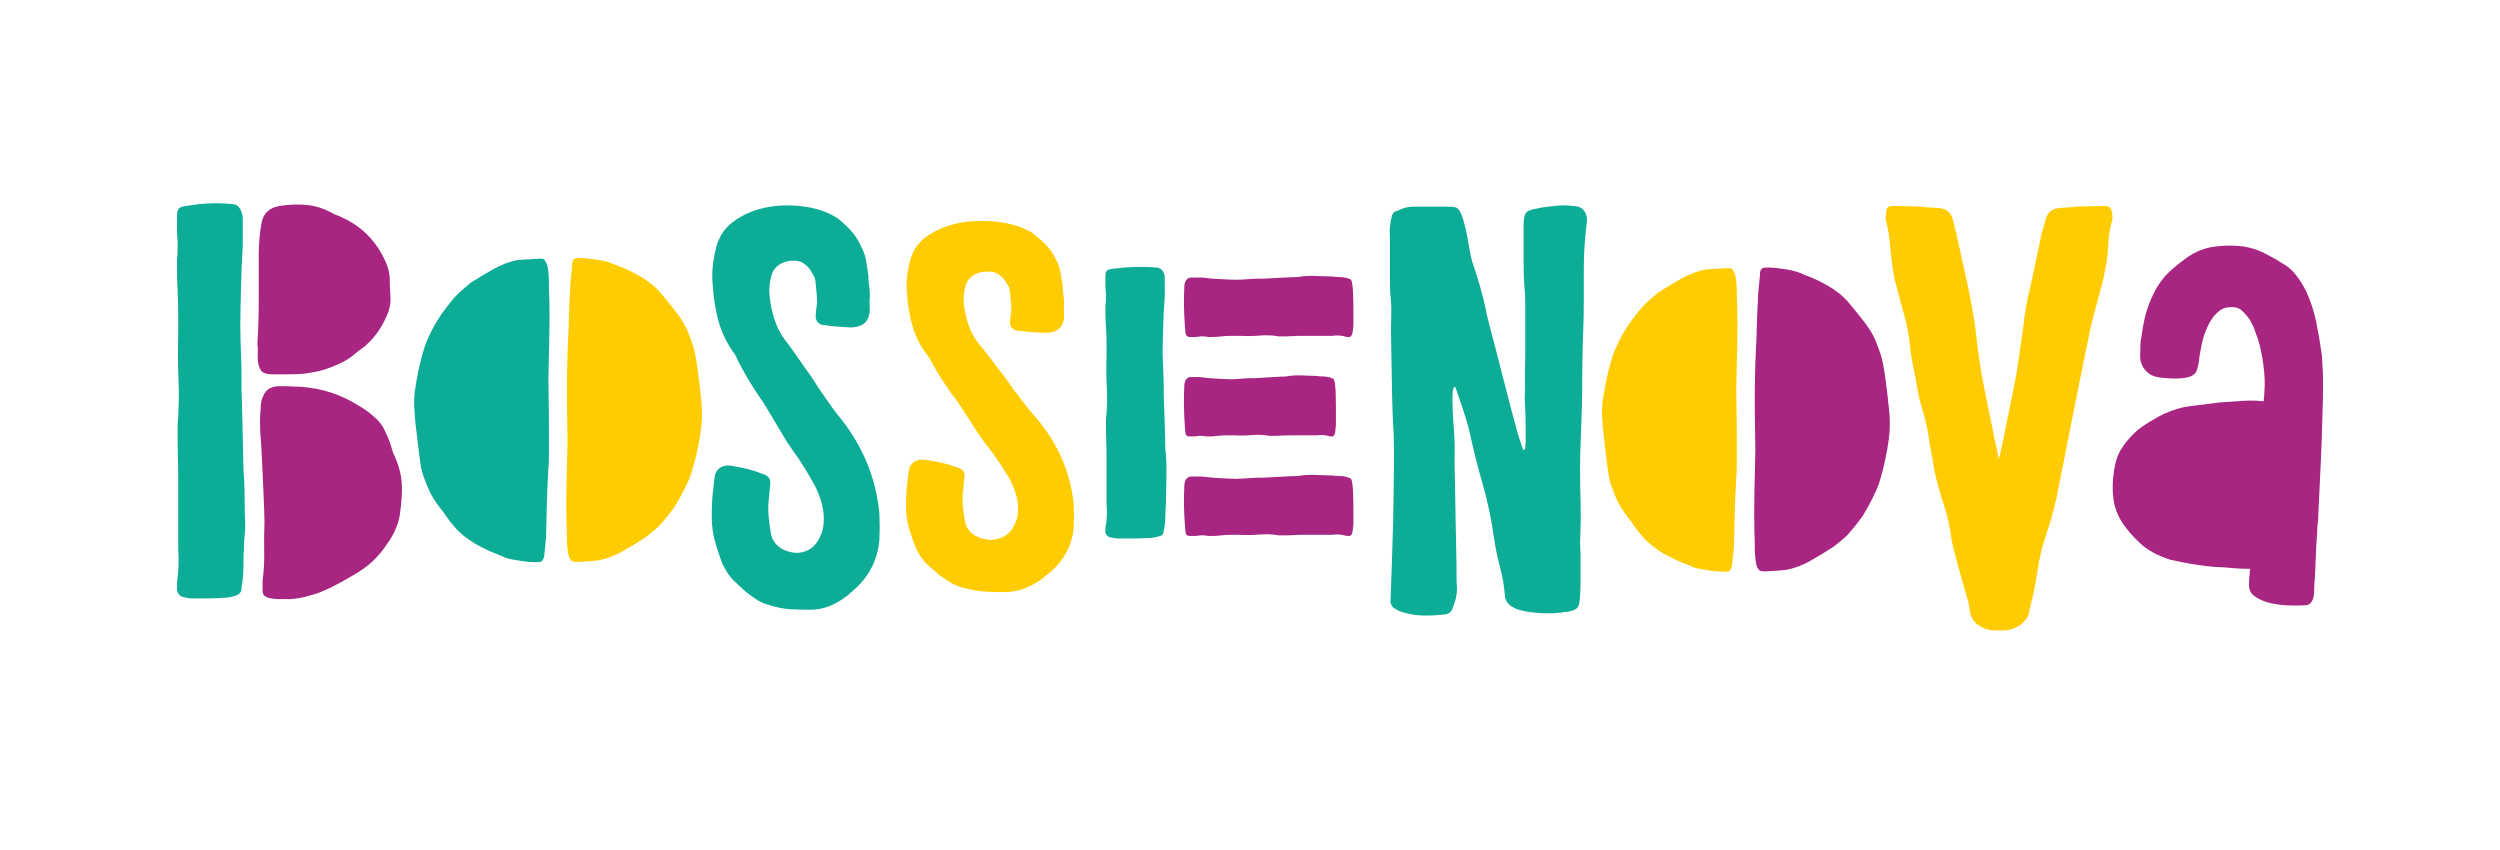 <?xml version="1.0" encoding="UTF-8"?>
<!DOCTYPE svg PUBLIC "-//W3C//DTD SVG 1.1//EN" "http://www.w3.org/Graphics/SVG/1.1/DTD/svg11.dtd">
<!-- Creator: CorelDRAW X7 -->
<svg xmlns="http://www.w3.org/2000/svg" xml:space="preserve" width="353.219mm" height="120.121mm" version="1.1" style="shape-rendering:geometricPrecision; text-rendering:geometricPrecision; image-rendering:optimizeQuality; fill-rule:evenodd; clip-rule:evenodd"
viewBox="0 0 35322 12012"
 xmlns:xlink="http://www.w3.org/1999/xlink">
 <defs>
  <style type="text/css">
   <![CDATA[
    .fil2 {fill:#0DAC96;fill-rule:nonzero}
    .fil0 {fill:#A82582;fill-rule:nonzero}
    .fil1 {fill:#FFCC01;fill-rule:nonzero}
   ]]>
  </style>
 </defs>
 <g id="Layer_x0020_1">
  <path class="fil0" d="M32805 5017c11,143 17,285 17,426 0,141 -3,283 -9,427 -5,236 -14,470 -25,703 -11,233 -22,468 -33,703 0,41 -3,81 -8,119 -6,39 -8,78 -8,119 -11,149 -18,280 -21,392 -3,113 -10,244 -21,392 0,5 0,21 0,46 0,26 -3,54 -8,85 -6,31 -18,59 -37,84 -20,26 -49,39 -88,39 -83,5 -171,5 -265,0 -94,-5 -181,-19 -261,-42 -80,-23 -145,-55 -195,-96 -50,-41 -72,-95 -67,-162 0,-36 2,-70 5,-104 2,-33 6,-70 12,-111 -72,0 -144,-3 -216,-8 -72,-5 -132,-10 -182,-15 -61,0 -133,-5 -216,-15 -83,-11 -162,-22 -236,-35 -75,-13 -140,-26 -195,-38 -55,-13 -86,-20 -91,-20 -172,-56 -309,-130 -411,-223 -102,-92 -189,-192 -261,-299 -67,-103 -108,-214 -125,-335 -16,-120 -14,-254 9,-403 16,-118 51,-219 103,-304 53,-84 121,-165 203,-242 45,-41 111,-88 200,-142 88,-54 154,-91 199,-111 127,-57 247,-92 360,-108 114,-15 259,-33 436,-54 144,-10 258,-18 344,-23 86,-5 176,-2 270,8 0,-20 1,-40 4,-58 3,-18 4,-37 4,-57 11,-113 7,-244 -12,-392 -20,-149 -46,-274 -79,-377 -17,-41 -31,-79 -42,-115 -11,-36 -33,-85 -66,-146 -44,-62 -86,-109 -124,-142 -39,-34 -94,-48 -166,-42 -50,0 -94,14 -133,42 -39,28 -72,60 -100,96 -27,36 -49,72 -66,107 -17,36 -28,62 -33,77 -28,62 -50,134 -66,215 -17,82 -31,167 -42,254 -5,36 -14,69 -25,100 -11,31 -32,55 -62,73 -30,18 -77,31 -141,38 -64,8 -151,7 -261,-3 -94,-6 -165,-26 -212,-62 -47,-36 -80,-77 -99,-123 -20,-46 -28,-93 -25,-142 2,-49 4,-94 4,-135 0,-25 1,-47 4,-65 3,-18 7,-40 12,-65 23,-179 56,-325 100,-438 44,-113 86,-200 124,-261 39,-62 74,-109 104,-143 30,-33 60,-62 87,-88 89,-77 174,-143 257,-200 83,-56 180,-97 291,-123 143,-25 284,-32 423,-19 138,13 271,55 398,127 27,15 57,31 87,46 30,15 59,33 87,54 89,46 160,103 216,173 55,69 105,147 149,234 66,143 115,291 145,442 31,151 57,306 79,465z"/>
  <path class="fil1" d="M29835 2980c5,26 9,52 11,79 3,26 -1,52 -11,78 -26,99 -41,197 -46,296 -5,99 -15,201 -31,305 -10,36 -17,73 -22,109 -5,37 -13,76 -23,117 -26,94 -51,188 -76,282 -26,93 -51,190 -77,288 -5,16 -20,85 -45,207 -26,123 -56,272 -92,449 -35,177 -73,367 -114,571 -40,203 -79,394 -114,574 -36,179 -66,333 -91,460 -26,128 -41,205 -46,231 -41,182 -90,359 -149,531 -58,171 -100,348 -125,531 -5,36 -13,83 -23,140 -10,58 -22,115 -34,172 -13,57 -26,109 -38,156 -13,47 -19,78 -19,94 0,16 -8,38 -23,66 -16,29 -38,58 -69,86 -30,29 -70,54 -118,74 -48,21 -110,32 -186,32l-54 0c-91,0 -164,-15 -217,-43 -53,-29 -92,-61 -118,-98 -25,-36 -42,-73 -49,-109 -8,-37 -12,-63 -12,-78 0,-16 -12,-68 -38,-156 -25,-89 -53,-187 -84,-293 -30,-107 -58,-210 -83,-309 -26,-99 -41,-166 -46,-203 -25,-182 -62,-345 -110,-488 -49,-143 -93,-306 -134,-488 -10,-73 -23,-147 -38,-223 -15,-75 -28,-149 -38,-222 -15,-109 -38,-219 -68,-328 -16,-57 -31,-111 -46,-160 -15,-50 -28,-103 -38,-160 -21,-120 -43,-241 -69,-363 -25,-123 -43,-244 -53,-364 -5,-52 -13,-101 -23,-148 -10,-47 -20,-94 -30,-141 -26,-98 -51,-195 -77,-288 -25,-94 -50,-188 -76,-282 -10,-41 -17,-80 -23,-117 -5,-36 -10,-73 -15,-109 -15,-104 -26,-206 -34,-305 -8,-99 -24,-197 -50,-296 -10,-26 -12,-52 -7,-78 5,-27 7,-53 7,-79 6,-46 33,-70 84,-70 71,0 141,1 210,4 68,3 138,4 209,4 0,5 32,9 95,12 64,2 116,6 156,11 92,6 153,55 183,149 10,36 19,71 27,105 7,34 16,69 26,106l160 726c21,99 40,196 57,293 18,96 35,196 50,300 15,146 33,292 53,438 21,145 46,291 76,437 26,120 50,238 73,355 23,117 47,236 72,356 10,47 20,93 31,140 10,47 20,94 30,141 10,-47 20,-94 31,-141 10,-47 20,-93 30,-140 25,-120 49,-239 72,-356 23,-117 47,-235 73,-355 30,-146 56,-292 76,-437 20,-146 40,-292 61,-438 10,-104 24,-204 42,-300 17,-97 39,-194 64,-293 26,-120 51,-241 77,-363 25,-123 50,-244 76,-363 10,-37 20,-72 30,-106 10,-34 20,-69 31,-105 25,-89 83,-138 175,-149 40,-5 92,-9 156,-11 63,-3 95,-7 95,-12 71,0 141,-1 209,-4 69,-3 139,-4 210,-4 46,0 73,24 84,70z"/>
  <path class="fil1" d="M24539 4199c6,115 8,239 8,372 0,134 -1,265 -4,393 -2,128 -5,241 -8,339 -3,99 -4,167 -4,205 0,65 1,162 4,290 3,128 4,259 4,393 0,134 0,254 0,360 0,106 -3,168 -8,184 0,22 -3,82 -8,180 -6,98 -10,204 -12,319 -3,114 -6,221 -9,319 -2,98 -4,155 -4,172 -5,43 -9,86 -12,127 -3,40 -7,80 -12,118 0,22 -6,44 -17,66 -11,27 -30,40 -57,40 -16,0 -45,0 -86,0 -41,0 -86,-4 -135,-12 -49,-8 -99,-16 -151,-24 -52,-9 -94,-21 -127,-37 -22,-11 -65,-29 -131,-53 -65,-25 -152,-67 -262,-127 -120,-71 -214,-145 -282,-221 -68,-76 -127,-153 -176,-229 -76,-93 -133,-175 -171,-245 -39,-71 -80,-169 -123,-295 -17,-49 -30,-117 -41,-204 -11,-88 -22,-176 -33,-266 -11,-90 -20,-173 -28,-250 -9,-76 -13,-128 -13,-155 -11,-104 -9,-205 4,-303 14,-98 32,-199 54,-303 10,-49 23,-99 36,-151 14,-52 29,-105 45,-159 22,-66 54,-139 94,-221 41,-82 89,-164 144,-246 43,-60 80,-109 110,-147 30,-38 60,-74 90,-106 30,-33 61,-63 94,-90 33,-28 71,-60 115,-98 92,-60 199,-124 319,-193 120,-68 240,-113 360,-135 109,-5 200,-11 274,-16 73,-5 107,5 102,33 16,11 29,35 37,73 8,39 13,79 16,123 3,44 4,83 4,119 0,35 0,56 0,61z"/>
  <path class="fil0" d="M26699 5901c5,103 1,205 -13,306 -13,101 -31,201 -53,299 -11,54 -23,106 -36,155 -14,49 -29,101 -45,156 -22,65 -54,139 -95,221 -40,81 -85,163 -135,245 -43,60 -81,110 -114,151 -33,41 -63,77 -90,107 -27,30 -57,58 -90,86 -33,27 -74,60 -123,98 -92,60 -197,124 -315,192 -117,68 -236,113 -356,135 -109,11 -200,18 -274,20 -73,3 -110,-6 -110,-28 -16,-11 -29,-37 -37,-78 -8,-41 -13,-82 -16,-123 -3,-41 -4,-79 -4,-114 0,-36 0,-56 0,-62 -6,-114 -8,-238 -8,-372 0,-133 1,-264 4,-392 2,-129 5,-242 8,-340 3,-98 4,-166 4,-204 0,-66 -1,-164 -4,-295 -3,-131 -4,-263 -4,-397 0,-133 1,-252 4,-355 3,-104 4,-164 4,-180 0,-22 3,-84 8,-184 6,-101 10,-209 12,-324 3,-114 7,-220 13,-319 5,-98 8,-155 8,-171 5,-39 9,-78 12,-119 3,-41 7,-83 12,-127 0,-33 3,-54 9,-65 10,-28 30,-41 57,-41 38,-6 113,-2 225,12 112,14 203,34 274,61 22,11 65,29 131,54 65,24 152,66 261,126 120,71 215,146 283,225 68,79 129,154 184,225 76,93 133,176 172,250 38,73 76,170 114,290 16,49 31,117 45,205 14,87 26,176 37,266 11,90 20,174 28,253 9,79 13,130 13,152z"/>
  <path class="fil2" d="M20564 5472c-21,-11 -33,6 -38,53 -5,47 -7,108 -4,184 2,76 6,155 11,237 5,82 10,152 15,211 6,99 7,195 4,289 -2,94 -1,190 4,290 0,46 1,133 4,258 2,126 5,259 7,399 3,141 5,269 8,386 3,117 4,190 4,220 0,52 0,105 0,158 0,52 2,105 7,158 0,87 -20,178 -60,271 -15,59 -56,91 -122,97 -121,12 -226,16 -314,13 -89,-3 -181,-19 -277,-48 -26,-6 -59,-21 -99,-44 -35,-18 -58,-50 -68,-96 0,-6 1,-41 4,-106 2,-64 5,-134 7,-210 3,-76 5,-146 8,-211 2,-64 3,-99 3,-105 0,-41 3,-129 8,-263 5,-135 9,-287 11,-456 3,-170 5,-347 8,-531 3,-184 1,-347 -4,-487 -5,-58 -10,-161 -15,-307 -5,-146 -9,-301 -11,-465 -3,-164 -5,-314 -8,-452 -2,-137 -4,-229 -4,-276 0,-64 2,-129 4,-193 3,-64 1,-129 -4,-193 -10,-82 -15,-165 -15,-250 0,-85 0,-171 0,-259l0 -412c-5,-47 -5,-91 0,-132 5,-41 13,-84 23,-131 10,-53 35,-82 76,-88 81,-41 154,-61 220,-61l493 0c50,0 88,3 114,8 35,12 64,49 87,110 23,61 43,132 61,211 17,79 32,159 45,241 13,82 27,149 42,202 40,117 77,232 110,346 33,114 62,230 87,347 5,41 29,141 72,302 43,161 89,336 137,527 48,190 95,371 140,543 46,173 76,286 91,338 20,76 48,161 83,255 16,17 26,7 31,-31 5,-38 7,-95 7,-171 0,-76 -1,-161 -3,-255 -3,-93 -7,-187 -12,-280 5,-70 7,-147 4,-228 -2,-82 -1,-199 4,-351 0,-35 0,-87 0,-154 0,-67 0,-137 0,-210 0,-73 0,-144 0,-211 0,-67 0,-118 0,-153 0,-100 -4,-189 -12,-268 -7,-79 -11,-174 -11,-285l0 -553c0,-17 0,-36 0,-57 0,-20 3,-39 8,-57 0,-29 10,-57 30,-83 20,-26 71,-45 152,-57 20,-6 52,-12 95,-18 43,-5 89,-11 140,-17 50,-6 100,-9 148,-9 48,0 90,3 125,9 71,0 123,22 156,66 32,44 46,92 41,144 -30,228 -45,457 -45,685 0,163 0,315 0,456 0,140 -3,278 -8,412 -5,135 -9,272 -11,412 -3,141 -4,293 -4,457 0,29 -1,95 -4,197 -2,102 -6,213 -11,333 -5,120 -9,231 -12,334 -2,102 -3,168 -3,197 0,134 2,292 7,474 5,181 3,374 -7,579 5,76 7,160 7,254 0,94 0,184 0,272 0,88 -2,165 -7,232 -5,68 -10,110 -15,128 -11,41 -40,68 -88,83 -48,15 -92,22 -133,22 -10,6 -30,9 -60,9 -31,0 -51,3 -61,8 -50,0 -92,0 -125,0 -33,0 -66,-1 -99,-4 -33,-3 -65,-6 -98,-9 -33,-3 -75,-10 -126,-22 -25,-6 -48,-11 -68,-17 -20,-6 -40,-15 -60,-27 -81,-35 -124,-93 -129,-175 -11,-134 -33,-268 -69,-399 -35,-132 -63,-265 -83,-399 -36,-263 -89,-518 -159,-763 -71,-246 -134,-498 -190,-755 -25,-105 -56,-209 -91,-311 -36,-103 -71,-206 -106,-312z"/>
  <path class="fil1" d="M14360 4671c-65,-22 -95,-65 -90,-129 5,-59 10,-100 15,-124 5,-24 5,-69 0,-133 -5,-48 -10,-98 -15,-148 -5,-51 -12,-82 -22,-93 -15,-27 -33,-55 -53,-84 -20,-30 -50,-58 -90,-85 -45,-32 -110,-44 -195,-36 -85,8 -154,39 -209,93 -25,27 -44,60 -57,100 -12,40 -21,83 -26,129 -5,45 -5,89 0,132 5,43 10,78 15,105 15,80 38,159 68,237 30,77 72,151 127,220 55,65 107,130 157,197 50,67 100,133 150,197 35,43 68,86 98,129 30,42 60,85 90,128 70,91 125,163 165,217 40,54 87,110 142,169 315,369 495,779 540,1229 5,112 5,225 0,337 -25,268 -152,490 -382,667 -15,10 -32,24 -49,40 -18,16 -36,29 -56,40 -70,48 -147,87 -229,117 -82,29 -171,44 -266,44 -95,0 -189,-3 -281,-8 -93,-6 -184,-22 -274,-49 -70,-16 -131,-38 -184,-68 -52,-29 -111,-68 -176,-116 -50,-43 -100,-86 -150,-129 -50,-43 -92,-94 -127,-152 -10,-16 -20,-33 -30,-49 -10,-16 -18,-32 -23,-48 -40,-96 -73,-191 -101,-285 -27,-94 -41,-194 -41,-301 0,-48 1,-103 4,-165 2,-61 7,-120 15,-177 7,-56 13,-104 18,-144 5,-40 10,-66 15,-76 35,-70 95,-105 180,-105 35,0 60,3 75,8 70,11 140,24 210,40 70,16 140,38 210,65 80,21 113,69 98,144 -5,59 -12,121 -19,185 -8,64 -9,134 -4,209 10,85 21,162 34,229 12,67 46,122 101,164 50,43 119,71 206,85 88,13 174,-4 259,-53 55,-37 99,-89 131,-156 33,-67 49,-133 49,-197 5,-75 -5,-154 -30,-237 -25,-83 -58,-159 -98,-229 -45,-75 -92,-150 -142,-225 -50,-75 -105,-150 -165,-225 -50,-64 -98,-131 -143,-200 -44,-70 -89,-140 -134,-209 -35,-54 -69,-106 -102,-157 -32,-51 -68,-100 -108,-149 -65,-91 -119,-170 -162,-237 -42,-66 -86,-140 -131,-220 -10,-22 -21,-43 -34,-65 -12,-21 -26,-40 -41,-56 -95,-128 -162,-264 -202,-406 -40,-141 -65,-287 -75,-437 -10,-91 -10,-178 0,-261 10,-83 27,-168 52,-253 40,-129 113,-231 218,-306 150,-107 330,-176 540,-208 159,-22 323,-22 491,0 167,21 318,69 453,144 75,54 143,111 203,173 60,61 110,135 150,221 30,53 50,109 60,168 10,59 20,118 30,177 0,32 1,58 3,76 3,19 5,38 8,57 2,18 5,40 7,64 3,24 4,60 4,108 -5,6 -6,28 -4,69 3,40 4,65 4,76 -5,155 -97,233 -277,233 -15,0 -42,-1 -79,-4 -38,-3 -78,-6 -120,-8 -43,-3 -82,-7 -120,-12 -37,-6 -64,-8 -79,-8z"/>
  <path class="fil2" d="M11615 4591c-65,-24 -95,-70 -90,-140 5,-64 10,-110 15,-136 5,-26 5,-74 0,-144 -5,-53 -10,-107 -15,-162 -5,-56 -12,-89 -22,-101 -15,-29 -33,-60 -53,-92 -20,-32 -50,-62 -90,-91 -45,-35 -110,-49 -194,-40 -85,9 -155,42 -210,101 -25,29 -44,65 -57,109 -12,44 -21,91 -26,140 -5,50 -5,98 0,144 5,47 10,85 15,114 15,88 38,174 68,258 30,85 72,165 127,241 55,70 108,141 157,214 50,73 100,145 150,215 35,46 68,93 98,140 30,46 60,93 90,140 70,99 125,177 165,236 40,58 87,119 142,184 315,402 495,848 540,1338 5,123 5,245 0,368 -25,291 -152,533 -382,726 -15,11 -32,26 -49,44 -17,17 -36,32 -56,43 -70,53 -146,95 -229,127 -82,32 -171,48 -266,48 -95,0 -189,-3 -281,-8 -93,-6 -184,-24 -274,-53 -70,-17 -131,-42 -184,-74 -52,-32 -111,-75 -176,-127 -50,-47 -100,-94 -150,-140 -50,-47 -92,-102 -127,-166 -10,-18 -20,-35 -30,-53 -10,-17 -18,-35 -23,-52 -40,-105 -73,-209 -101,-311 -27,-102 -41,-211 -41,-328 0,-53 1,-112 4,-179 2,-68 7,-132 15,-193 7,-61 13,-114 18,-157 5,-44 10,-72 15,-84 35,-75 95,-113 180,-113 35,0 60,3 75,9 70,11 140,26 210,43 70,18 140,41 210,70 80,24 113,76 98,158 -5,64 -12,131 -19,201 -8,70 -9,146 -4,227 10,94 21,177 34,250 12,73 46,132 101,179 50,47 119,77 206,92 88,15 174,-4 259,-57 55,-41 99,-98 131,-170 33,-73 49,-145 49,-215 5,-81 -5,-168 -30,-258 -25,-90 -58,-173 -98,-249 -45,-82 -92,-164 -142,-245 -50,-82 -105,-164 -165,-245 -50,-70 -97,-143 -142,-219 -45,-76 -90,-152 -135,-227 -35,-59 -69,-116 -102,-171 -32,-55 -68,-109 -108,-162 -65,-99 -119,-185 -162,-258 -42,-73 -86,-153 -131,-241 -10,-23 -21,-46 -33,-70 -13,-23 -27,-43 -42,-61 -95,-140 -162,-287 -202,-442 -40,-154 -65,-313 -75,-477 -10,-99 -10,-193 0,-284 10,-90 27,-182 52,-275 40,-140 113,-251 218,-333 150,-117 330,-192 540,-227 160,-24 323,-24 491,0 167,23 318,75 453,157 75,58 143,121 203,188 60,67 110,147 150,241 30,58 50,119 60,184 10,64 20,128 30,192 0,35 1,63 3,83 3,21 5,41 8,61 2,21 5,44 7,70 3,27 4,66 4,118 -5,6 -6,31 -4,75 3,44 4,71 4,83 -5,169 -97,254 -277,254 -15,0 -41,-2 -79,-5 -37,-3 -77,-6 -120,-8 -42,-3 -82,-8 -120,-14 -37,-5 -64,-8 -79,-8z"/>
  <path class="fil2" d="M7756 4065c5,114 8,238 8,372 0,134 -1,265 -4,393 -3,128 -5,241 -8,339 -3,98 -4,167 -4,205 0,65 1,162 4,290 3,128 4,259 4,393 0,133 0,253 0,360 0,106 -3,167 -8,184 0,22 -3,82 -8,180 -6,98 -10,204 -13,319 -2,114 -5,221 -8,319 -3,98 -4,155 -4,172 -5,43 -9,85 -12,126 -3,41 -7,81 -12,119 0,22 -6,44 -17,65 -11,28 -30,41 -57,41 -16,0 -45,0 -86,0 -41,0 -86,-4 -135,-12 -49,-8 -99,-16 -151,-24 -52,-9 -94,-21 -127,-37 -22,-11 -65,-29 -131,-53 -65,-25 -153,-67 -262,-127 -120,-71 -214,-145 -282,-221 -68,-76 -127,-153 -176,-229 -76,-93 -133,-175 -172,-246 -38,-70 -79,-169 -122,-294 -17,-49 -30,-117 -41,-205 -11,-87 -22,-175 -33,-265 -11,-90 -20,-174 -29,-250 -8,-76 -12,-128 -12,-155 -11,-104 -9,-205 4,-303 14,-98 32,-199 53,-303 11,-49 24,-99 37,-151 14,-52 29,-105 45,-160 22,-65 53,-139 94,-220 41,-82 89,-164 143,-246 44,-60 81,-109 111,-147 30,-38 60,-74 90,-106 30,-33 61,-63 94,-90 33,-28 71,-60 115,-99 92,-60 199,-124 319,-192 120,-68 239,-113 359,-135 110,-5 201,-11 275,-16 73,-6 107,5 102,33 16,11 28,35 37,73 8,38 13,79 16,123 3,44 4,83 4,119 0,35 0,55 0,61z"/>
  <path class="fil1" d="M9916 5766c5,104 1,206 -13,307 -13,101 -31,201 -53,299 -11,54 -23,106 -37,155 -13,49 -28,101 -45,156 -21,65 -53,139 -94,220 -41,82 -86,164 -135,246 -43,60 -81,110 -114,151 -33,41 -63,77 -90,107 -27,30 -57,58 -90,85 -33,28 -74,60 -123,99 -93,60 -198,124 -315,192 -117,68 -236,113 -356,135 -109,11 -200,18 -274,20 -73,3 -110,-7 -110,-28 -16,-11 -29,-37 -37,-78 -8,-41 -14,-82 -16,-123 -3,-41 -4,-79 -4,-114 0,-36 0,-56 0,-62 -6,-114 -9,-238 -9,-372 0,-133 2,-264 5,-393 2,-128 5,-241 8,-339 2,-98 4,-166 4,-205 0,-65 -2,-163 -4,-294 -3,-131 -4,-263 -4,-397 0,-133 1,-252 4,-356 2,-103 4,-163 4,-180 0,-21 3,-83 8,-184 5,-101 10,-208 12,-323 3,-114 7,-221 13,-319 5,-98 8,-155 8,-172 5,-38 9,-77 12,-118 3,-41 7,-83 12,-127 0,-33 3,-54 8,-65 11,-28 30,-41 58,-41 38,-6 113,-2 225,12 111,14 203,34 274,61 21,11 65,29 131,53 65,25 152,67 261,127 120,71 214,146 283,225 68,79 129,154 184,225 76,93 133,176 171,250 39,73 77,170 115,290 16,49 31,117 45,205 14,87 26,175 37,265 11,90 20,175 28,254 9,79 13,130 13,151z"/>
  <path class="fil0" d="M3855 5289c-72,0 -122,-12 -149,-35 -28,-23 -47,-67 -59,-132 -7,-46 -8,-90 -5,-131 3,-41 1,-85 -5,-132 13,-210 19,-421 19,-631 0,-211 0,-421 0,-632 0,-70 3,-141 9,-214 6,-74 15,-145 27,-215 24,-158 124,-246 299,-263 127,-18 250,-19 368,-5 118,15 234,54 349,119 18,11 38,20 59,26 21,6 41,14 59,26 266,117 466,310 599,579 24,47 44,96 59,149 15,53 23,105 23,158 0,76 3,151 9,224 6,73 -3,147 -27,223 -37,94 -80,180 -132,259 -51,79 -116,153 -195,224 -79,58 -141,106 -186,144 -45,38 -113,78 -204,119 -79,35 -148,61 -209,79 -60,17 -148,35 -263,52 -85,6 -166,9 -245,9 -79,0 -145,0 -200,0zm1725 1166c66,147 99,296 99,448 0,99 -9,216 -27,351 -18,134 -72,269 -163,403 -73,111 -147,202 -223,272 -75,70 -164,134 -267,193 -31,17 -90,51 -177,101 -88,49 -180,95 -277,136 -54,23 -133,48 -236,74 -103,26 -203,37 -299,31 -170,6 -267,-18 -291,-70 0,-6 -1,-12 -4,-18 -3,-6 -5,-12 -5,-17l0 -158c18,-129 26,-262 23,-399 -3,-138 -2,-277 4,-417 0,-12 -1,-67 -4,-167 -3,-99 -8,-213 -14,-342 -6,-128 -12,-258 -18,-390 -6,-131 -12,-232 -18,-302 -12,-141 -12,-281 0,-421 0,-65 12,-120 36,-167 36,-99 124,-146 263,-140 49,0 94,1 136,4 43,3 85,4 127,4 158,12 303,40 436,84 133,44 260,104 381,180 73,40 142,90 209,149 67,52 116,111 150,175 33,64 62,129 86,193 12,35 23,70 32,105 9,35 22,70 41,105z"/>
  <path class="fil2" d="M3412 5473c0,29 2,92 5,189 3,96 6,206 9,329 2,122 5,242 8,359 3,117 5,208 5,272 11,135 17,266 17,395 0,128 3,260 9,394 0,53 -3,107 -9,163 -6,55 -9,109 -9,162 -5,88 -8,175 -8,263 0,88 -6,173 -18,254 -6,18 -9,44 -9,79 -11,47 -43,76 -96,88 -53,18 -105,26 -158,26 -76,6 -150,9 -224,9 -73,0 -150,0 -232,0 -29,0 -61,-6 -96,-17 -59,-6 -94,-41 -106,-106l0 -96c12,-82 19,-162 22,-241 3,-79 2,-160 -4,-242 0,-46 0,-112 0,-197 0,-85 0,-171 0,-259 0,-87 0,-168 0,-241 0,-73 0,-121 0,-144 0,-36 0,-94 0,-176 0,-82 -2,-169 -5,-263 -2,-94 -4,-184 -4,-272 0,-88 0,-152 0,-193 18,-216 22,-431 13,-644 -9,-214 -10,-429 -4,-645 0,-70 0,-162 0,-276 0,-114 -3,-225 -9,-334 -6,-108 -9,-206 -9,-293 0,-88 0,-141 0,-158 6,-41 9,-82 9,-123 0,-41 0,-82 0,-123 -6,-64 -9,-124 -9,-180 0,-55 0,-112 0,-171 0,-64 12,-105 35,-122 24,-18 71,-30 141,-35 99,-18 203,-28 311,-31 108,-3 215,1 320,13 29,6 53,20 70,44 18,23 31,50 40,79 9,29 13,57 13,83 0,26 0,45 0,57l0 290c0,35 -3,100 -9,197 -6,96 -10,205 -13,324 -3,120 -6,240 -9,360 -3,120 -4,218 -4,294 0,52 1,123 4,210 3,88 6,176 9,263 3,88 4,168 4,242 0,73 0,121 0,144z"/>
  <path class="fil2" d="M16442 5558c0,20 1,63 4,130 2,66 5,141 8,226 2,84 5,166 7,247 3,80 4,142 4,187 31,266 8,506 8,765 -5,61 -8,121 -8,181 0,60 -5,119 -15,175 -22,49 11,96 -95,114 -48,13 -95,19 -143,19 -69,4 -136,6 -202,6 -66,0 -136,0 -210,0 -26,0 -55,-4 -87,-12 -52,-4 -84,-29 -95,-73l0 -66c11,-56 18,-112 20,-166 3,-54 2,-109 -4,-166 0,-32 0,-77 0,-135 0,-59 0,-118 0,-178 0,-60 0,-116 0,-166 0,-50 0,-83 0,-99 0,-25 0,-65 0,-121 0,-56 -1,-117 -4,-181 -2,-64 -4,-126 -4,-187 0,-60 0,-104 0,-132 16,-149 20,-297 12,-443 -8,-147 -9,-295 -4,-443 0,-49 0,-112 0,-190 0,-79 -2,-155 -8,-229 -5,-75 -8,-142 -8,-202 0,-61 0,-97 0,-109 6,-28 8,-56 8,-84 0,-28 0,-57 0,-85 -5,-44 -8,-85 -8,-123 0,-38 0,-78 0,-118 0,-44 11,-72 32,-84 21,-12 63,-20 127,-24 89,-12 183,-19 281,-21 97,-2 194,1 289,9 54,8 84,46 99,84 13,35 11,61 11,96l0 199c0,24 -2,70 -7,136 -6,66 -10,141 -12,223 -3,82 -6,165 -8,247 -3,83 -4,150 -4,202 0,36 1,85 4,145 2,60 5,120 8,181 4,88 4,176 4,265z"/>
  <path class="fil0" d="M17728 5343c11,0 36,-1 73,-4 37,-2 79,-5 126,-8 47,-2 94,-5 138,-8 45,-2 80,-4 105,-4 149,-30 283,-8 428,-8 34,6 68,8 102,8 33,0 66,6 98,16 27,22 54,-11 64,95 6,48 10,95 10,143 2,68 3,136 3,202 0,66 0,135 0,209 0,27 -2,56 -7,87 -2,53 -15,85 -40,95l-37 0c-32,-10 -63,-17 -93,-19 -30,-3 -61,-2 -93,4 -18,0 -43,0 -76,0 -32,0 -65,0 -99,0 -34,0 -65,0 -93,0 -28,0 -47,0 -56,0 -13,0 -36,0 -67,0 -32,0 -65,1 -101,3 -36,3 -71,4 -105,4 -34,0 -58,0 -74,0 -83,-15 -166,-19 -248,-11 -82,7 -165,9 -248,4 -27,0 -62,0 -106,0 -44,0 -87,2 -128,7 -42,6 -80,8 -113,8 -34,0 -54,0 -61,0 -16,-5 -32,-8 -47,-8 -16,0 -32,0 -48,0 -24,6 -47,8 -69,8 -21,0 -43,0 -65,0 -25,0 -41,-10 -48,-31 -6,-21 -11,-64 -13,-127 -7,-90 -11,-183 -12,-281 -1,-98 1,-194 5,-289 5,-55 26,-84 47,-99 20,-14 34,-12 54,-12l112 0c13,0 38,3 75,8 38,5 79,9 125,12 46,3 92,5 139,8 46,3 83,4 113,4 20,0 47,-1 81,-4 33,-3 67,-5 101,-8 49,-4 99,-4 148,-4zm115 -1406c13,0 40,-1 81,-4 41,-2 88,-5 141,-8 53,-2 104,-5 154,-7 50,-3 89,-4 117,-4 166,-31 316,-8 478,-8 37,5 75,8 112,8 38,0 74,5 109,15 31,22 61,-11 72,95 7,48 11,95 11,143 3,68 4,136 4,202 0,66 0,136 0,209 0,27 -3,56 -8,88 -2,52 -17,84 -45,95l-41 0c-35,-11 -70,-18 -103,-20 -34,-3 -69,-2 -104,4 -20,0 -48,0 -85,0 -36,0 -73,0 -110,0 -38,0 -73,0 -104,0 -31,0 -52,0 -62,0 -15,0 -40,0 -75,0 -35,0 -73,1 -113,4 -40,2 -79,4 -117,4 -37,0 -65,0 -82,0 -93,-16 -185,-20 -277,-12 -91,8 -183,9 -276,4 -30,0 -70,0 -119,0 -49,0 -96,2 -143,8 -46,5 -88,8 -126,8 -37,0 -60,0 -67,0 -18,-6 -35,-8 -53,-8 -18,0 -35,0 -53,0 -27,5 -53,8 -77,8 -24,0 -48,0 -73,0 -28,0 -45,-11 -53,-32 -7,-21 -12,-63 -15,-127 -7,-89 -12,-183 -13,-281 -1,-97 1,-194 6,-289 5,-55 29,-84 52,-99 22,-13 38,-12 60,-12l125 0c15,0 43,3 84,8 42,6 88,10 139,12 52,3 103,6 155,8 51,3 93,4 126,4 22,0 52,-1 90,-4 37,-2 75,-5 113,-8 55,-4 110,-4 165,-4zm0 2812c13,0 40,-1 81,-4 41,-3 88,-5 141,-8 53,-3 104,-5 154,-8 50,-2 89,-4 117,-4 166,-30 316,-8 478,-8 37,6 75,8 112,8 38,0 74,5 109,16 31,22 61,-11 72,95 7,48 11,95 11,143 3,68 4,135 4,201 0,66 0,136 0,210 0,27 -3,56 -8,87 -2,53 -17,85 -45,95l-41 0c-35,-10 -70,-17 -103,-20 -34,-2 -69,-1 -104,4 -20,0 -48,0 -85,0 -36,0 -73,0 -110,0 -38,0 -73,0 -104,0 -31,0 -52,0 -62,0 -15,0 -40,0 -75,0 -35,0 -73,2 -113,4 -40,3 -79,4 -117,4 -37,0 -65,0 -82,0 -93,-16 -185,-20 -277,-12 -91,8 -183,10 -276,4 -30,0 -70,0 -119,0 -49,0 -96,3 -143,8 -46,6 -88,8 -126,8 -37,0 -60,0 -67,0 -18,-5 -35,-8 -53,-8 -18,0 -35,0 -53,0 -27,6 -53,8 -77,8 -24,0 -48,0 -73,0 -28,0 -45,-10 -53,-31 -7,-22 -12,-64 -15,-127 -7,-90 -12,-184 -13,-281 -1,-98 1,-194 6,-289 5,-55 29,-84 52,-99 22,-14 38,-12 60,-12l125 0c15,0 43,3 84,8 42,5 88,9 139,12 52,3 103,5 155,8 51,2 93,4 126,4 22,0 52,-2 90,-4 37,-3 75,-5 113,-8 55,-4 110,-4 165,-4z"/>
 </g>
</svg>

